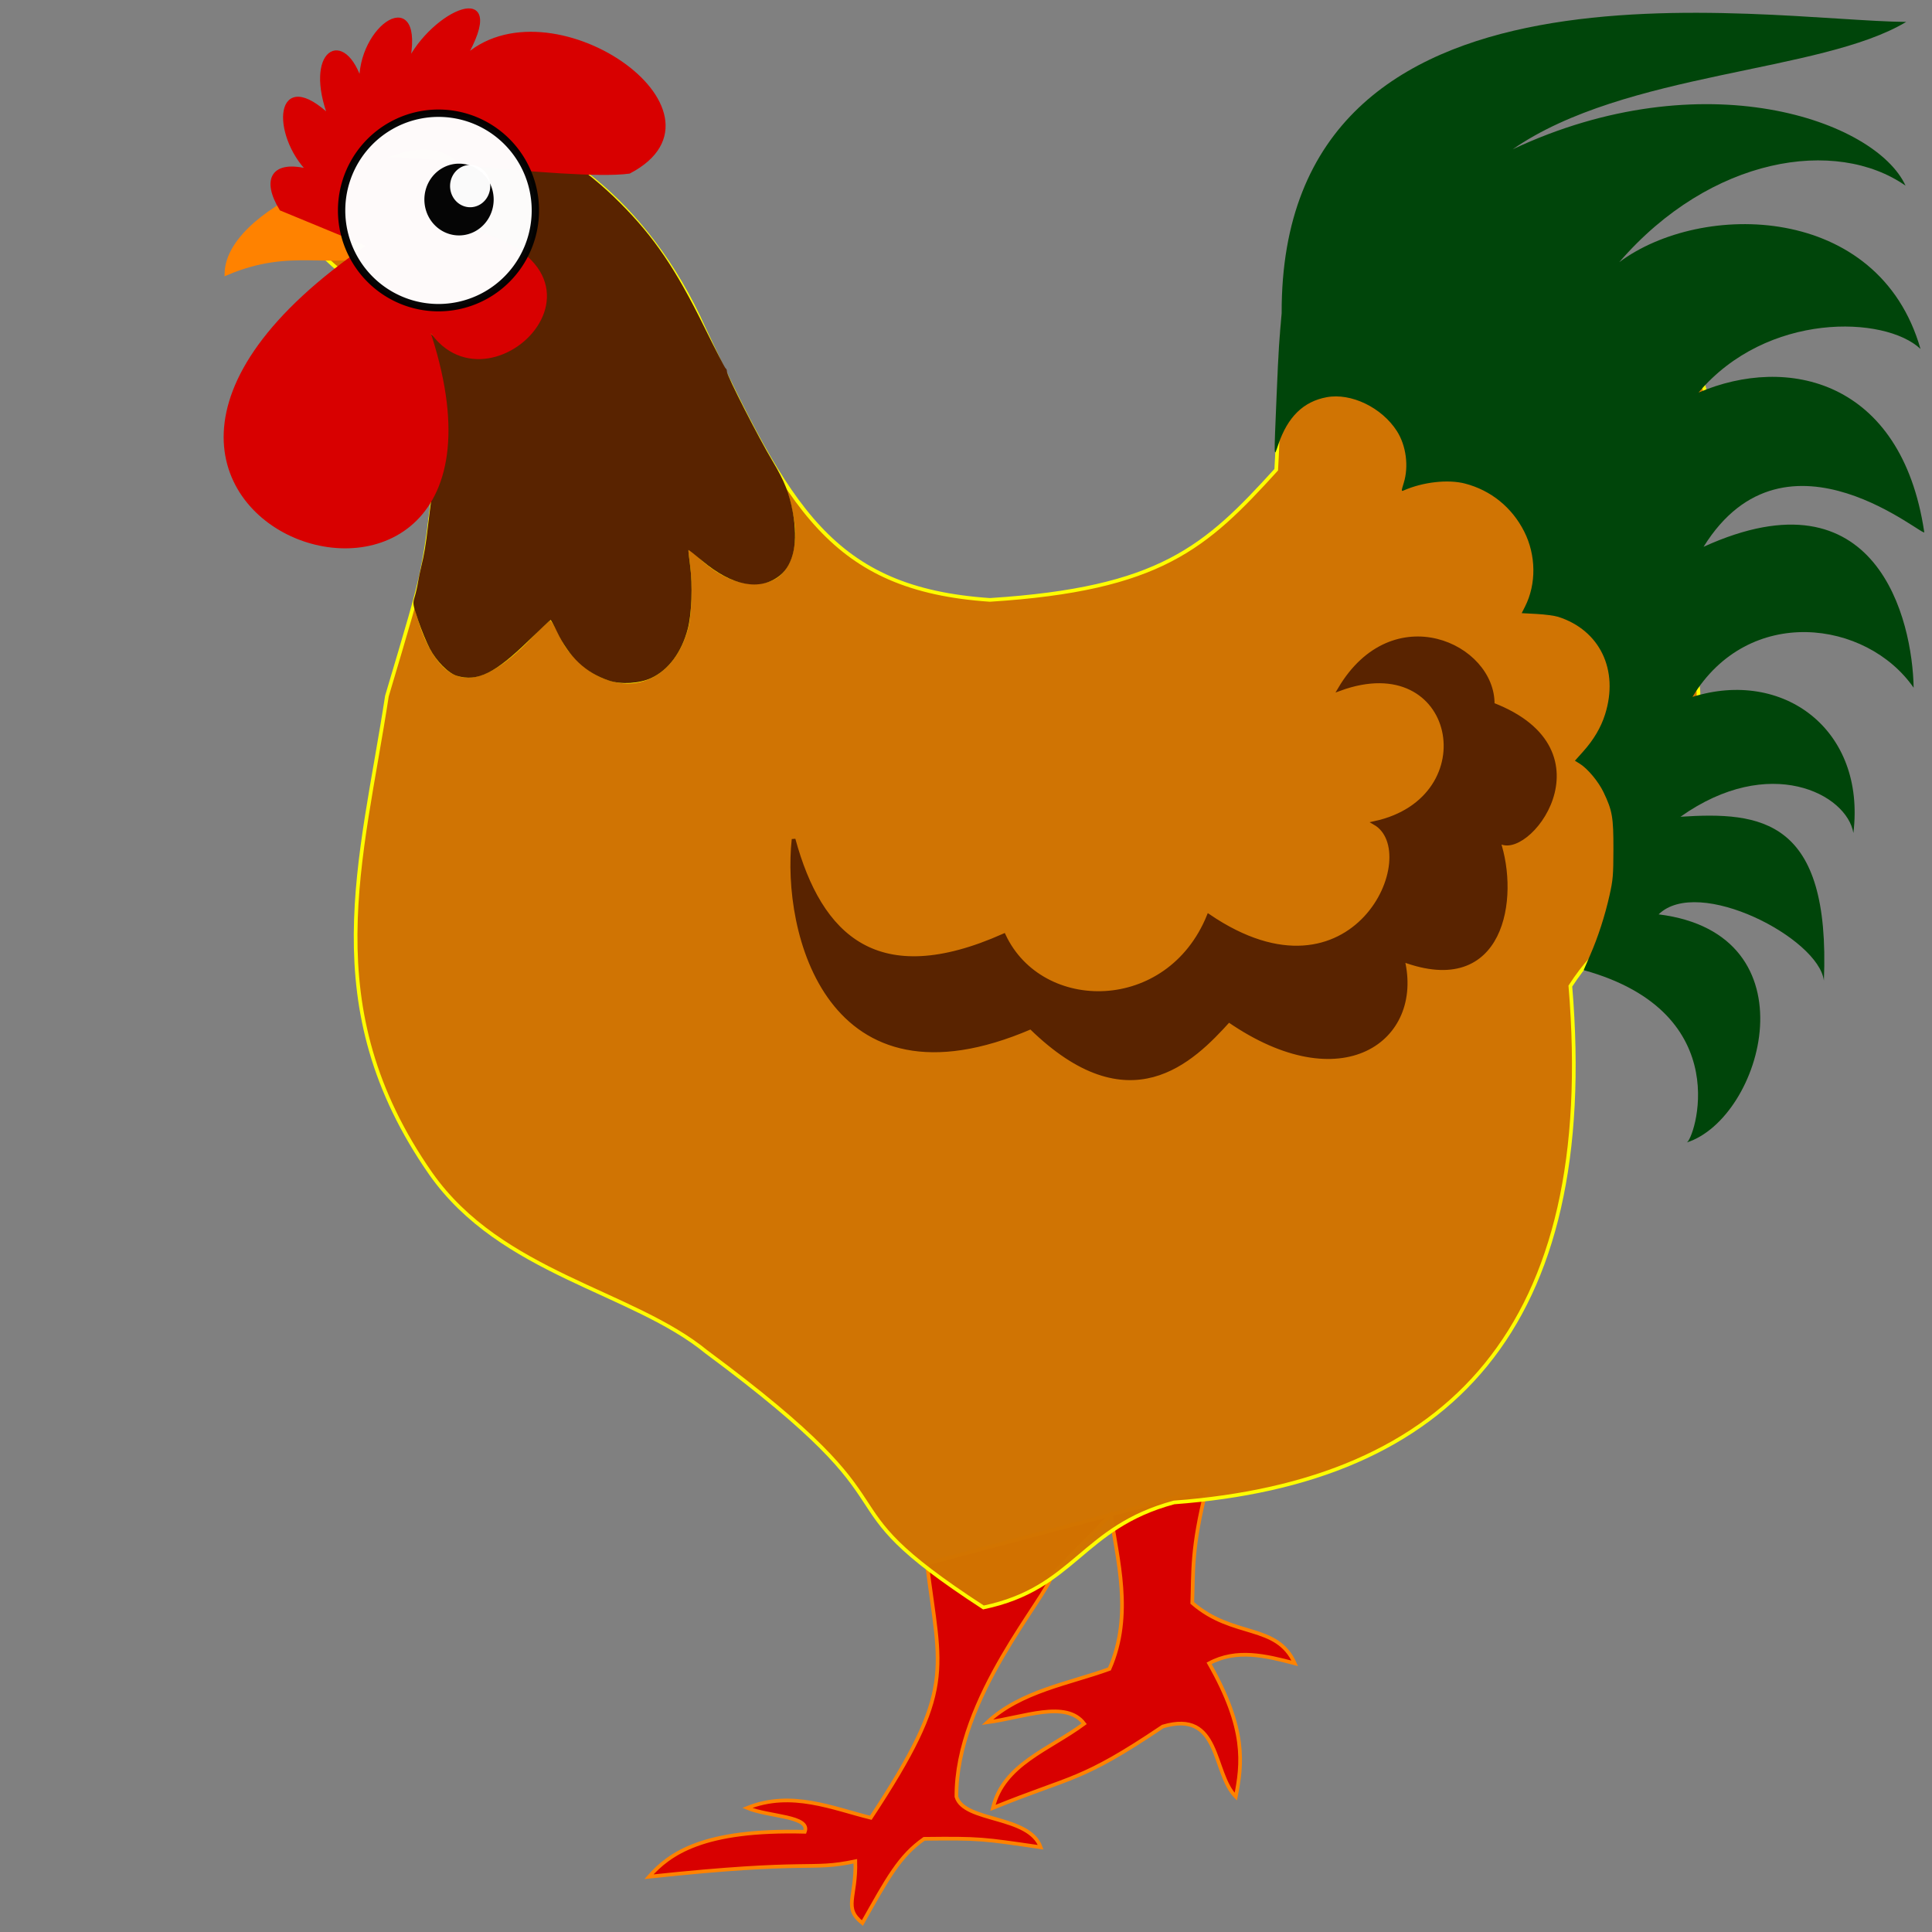 <?xml version="1.0" encoding="UTF-8" standalone="no"?>
<!-- Created with Inkscape (http://www.inkscape.org/) -->
<svg
   xmlns:dc="http://purl.org/dc/elements/1.1/"
   xmlns:cc="http://creativecommons.org/ns#"
   xmlns:rdf="http://www.w3.org/1999/02/22-rdf-syntax-ns#"
   xmlns:svg="http://www.w3.org/2000/svg"
   xmlns="http://www.w3.org/2000/svg"
   xmlns:sodipodi="http://sodipodi.sourceforge.net/DTD/sodipodi-0.dtd"
   xmlns:inkscape="http://www.inkscape.org/namespaces/inkscape"
   width="525"
   height="525"
   id="svg2"
   sodipodi:version="0.32"
   inkscape:version="0.46"
   version="1.0"
   sodipodi:docname="rsts.svg"
   inkscape:output_extension="org.inkscape.output.svg.inkscape">
  <rect width="100%" height="100%" fill="#808080" stroke="none"/>
  <defs
     id="defs4">
    <inkscape:perspective
       sodipodi:type="inkscape:persp3d"
       inkscape:vp_x="0 : 526.18109 : 1"
       inkscape:vp_y="0 : 1000 : 0"
       inkscape:vp_z="744.09448 : 526.18109 : 1"
       inkscape:persp3d-origin="372.04724 : 350.78739 : 1"
       id="perspective10" />
    <inkscape:perspective
       id="perspective2447"
       inkscape:persp3d-origin="372.04724 : 350.78739 : 1"
       inkscape:vp_z="744.09448 : 526.18109 : 1"
       inkscape:vp_y="0 : 1000 : 0"
       inkscape:vp_x="0 : 526.18109 : 1"
       sodipodi:type="inkscape:persp3d" />
  </defs>
  <sodipodi:namedview
     id="base"
     pagecolor="#ffffff"
     bordercolor="#666666"
     borderopacity="1.0"
     gridtolerance="10000"
     guidetolerance="10"
     objecttolerance="10"
     inkscape:pageopacity="0.0"
     inkscape:pageshadow="2"
     inkscape:zoom="1.0114286"
     inkscape:cx="262.5"
     inkscape:cy="261.5113"
     inkscape:document-units="px"
     inkscape:current-layer="layer1"
     showgrid="false"
     inkscape:window-width="1280"
     inkscape:window-height="735"
     inkscape:window-x="1280"
     inkscape:window-y="24" />
  <g
     inkscape:label="Layer 1"
     inkscape:groupmode="layer"
     id="layer1"
     transform="translate(-169.709,-261.081)">
    <g
       id="g2546"
       transform="translate(61.024,2)">
      <path
         sodipodi:nodetypes="ccccccccccccccccccccccc"
         transform="translate(38.214,215.219)"
         id="path3297"
         d="M 322.358,468.768 C 326.036,498.3 330.259,502.677 307.099,537.817 C 296.91,535.338 285.549,530.297 273.528,535.147 C 279.384,537.593 290.82,537.309 289.169,541.632 C 261.55,540.902 252.385,547.552 246.823,553.84 C 291.718,549.059 290.158,552.323 302.902,549.643 C 303.165,559.612 299.552,562.255 304.81,566.429 C 311.679,554.273 314.836,548.27 321.595,543.54 C 336.809,543.371 337.414,543.53 353.259,545.829 C 350.142,537.027 332.416,539.066 330.369,532.095 C 330.191,505.186 355.232,477.617 356.311,471.82 L 372.333,455.416 C 373.937,467.149 378.468,482.601 371.952,497.379 C 361.052,501.349 347.856,503.392 338.762,511.876 C 348.606,510.571 360.146,505.714 365.085,512.258 C 355.509,519.351 343.129,523.243 340.288,535.147 C 362.092,526.269 363.898,528.202 386.448,513.021 C 402.257,508.343 399.806,525.578 406.286,532.095 C 408.056,523.155 409.237,513.771 399.037,495.853 C 406.531,491.846 414.335,493.777 422.308,495.853 C 417.399,484.903 405.597,489.107 394.46,479.449 C 394.764,470.83 394.213,464.684 398.275,448.549 L 322.358,468.768 z"
         style="fill:#d80000;fill-opacity:1;fill-rule:evenodd;stroke:#ff8200;stroke-width:1px;stroke-linecap:butt;stroke-linejoin:miter;stroke-opacity:1" />
      <path
         sodipodi:nodetypes="cccccscccccccccccczc"
         transform="translate(38.214,215.219)"
         id="path2513"
         d="M 152.733,106.254 C 151.169,74.259 198.999,76.548 198.999,76.548 C 219.318,80.345 245.97,97.586 261.826,133.283 C 284.734,181.927 296.425,203.965 339.475,206.879 C 385.757,203.928 398.036,192.67 417.273,171.507 C 419.532,133.528 414.016,74.749 464.916,77.674 C 474.507,78.225 474.784,90.744 474.784,90.744 C 507.732,79.662 508.966,107.567 509.981,117.548 C 529.892,104.198 537.331,130.802 525.666,137.261 C 544.416,156.924 525.731,159.398 522.689,169.981 C 542.16,181.299 519.022,198.502 518.149,211.67 C 548.584,237.765 520.029,243.381 516.01,262.289 C 519.164,307.837 512.879,287.68 497.198,311.82 C 504.978,404.582 464.19,446.61 389.493,452.133 C 364.267,458.927 362.602,475.485 337.711,480.675 C 289.813,449.532 324.367,457.111 262.47,411.257 C 242.269,394.671 206.648,390 187.511,362.777 C 155.81,317.342 168.768,277.799 175.61,233.021 C 186.874,195.022 185.328,201.742 189.844,164.615 C 194.278,128.159 164.178,125.568 152.733,106.254 z"
         style="opacity:0.98;fill:#d17300;fill-opacity:1;fill-rule:evenodd;stroke:#ffff00;stroke-width:1px;stroke-linecap:butt;stroke-linejoin:miter;stroke-opacity:1" />
      <path
         sodipodi:nodetypes="ccccc"
         transform="translate(38.214,215.219)"
         id="path2523"
         d="M 131.995,118.179 C 132.21,108.439 144.85,99.665 156.029,94.909 C 167.362,97.423 157.187,101.393 155.648,104.827 C 170.669,101.408 171.825,109.144 174.722,112.457 C 160.026,116.853 149.975,110.53 131.995,118.179 z"
         style="fill:#ff8200;fill-opacity:1;fill-rule:evenodd;stroke:#ff8200;stroke-width:1px;stroke-linecap:butt;stroke-linejoin:miter;stroke-opacity:1" />
      <path
         transform="translate(38.214,215.219)"
         id="path3309"
         d="M 236.541,228.947 C 232.978,227.923 230.309,226.283 227.147,223.174 C 224.686,220.754 223.951,219.712 222.378,216.417 C 221.354,214.273 220.279,212.515 219.986,212.507 C 219.693,212.499 217.648,214.388 215.442,216.704 C 206.615,225.974 200.157,229.348 194.701,227.541 C 190.625,226.191 186.818,220.935 184.354,213.255 C 182.937,208.842 182.842,208.296 183.483,208.296 C 183.925,208.296 184.071,207.458 184.199,204.195 C 184.364,200.001 185.07,196.088 185.663,196.088 C 185.845,196.088 185.993,195.144 185.993,193.99 C 185.993,192.836 186.153,191.892 186.349,191.892 C 186.544,191.892 186.711,190.338 186.72,188.438 C 186.729,186.538 186.826,184.84 186.934,184.664 C 187.103,184.392 188.061,176.893 189.447,164.997 C 189.643,163.318 189.804,160.438 189.805,158.595 C 189.808,155.971 189.932,155.197 190.381,155.025 C 190.754,154.882 190.953,154.289 190.953,153.321 C 190.953,152.255 191.114,151.836 191.525,151.836 C 191.84,151.836 192.097,151.664 192.097,151.454 C 192.097,151.244 191.84,151.073 191.525,151.073 C 191.075,151.073 190.953,150.543 190.953,148.593 C 190.953,147.229 190.8,146.113 190.613,146.113 C 190.426,146.113 190.165,145.684 190.033,145.159 C 189.902,144.635 189.625,144.206 189.42,144.206 C 189.214,144.206 189.045,143.777 189.045,143.252 C 189.045,142.659 188.829,142.298 188.473,142.298 C 188.158,142.298 187.901,142.041 187.901,141.726 C 187.901,141.387 187.552,141.154 187.043,141.155 C 186.201,141.156 186.187,141.08 186.306,137.312 L 186.427,133.468 L 188.316,135.236 C 190.983,137.73 192.387,138.252 196.484,138.274 C 199.745,138.292 200.084,138.213 203.214,136.709 C 211.524,132.717 215.633,124.937 213.059,118.074 C 212.385,116.277 211.577,115.162 209.302,112.889 C 206.935,110.524 205.669,109.626 202.4,107.996 C 200.199,106.897 198.359,105.961 198.313,105.915 C 198.267,105.868 198.501,104.98 198.833,103.941 C 199.786,100.956 199.684,94.949 198.635,92.265 C 197.562,89.519 195.525,86.848 193.556,85.605 C 188.718,82.55 181.396,82.902 173.582,86.564 C 170.11,88.191 169.537,88.01 171.348,85.858 C 173.589,83.195 184.05,79.411 195.668,77.061 C 199.854,76.215 200.955,76.141 201.926,76.643 C 202.29,76.831 203.361,77.3 204.305,77.685 C 205.249,78.07 206.248,78.603 206.526,78.869 C 206.803,79.135 207.275,79.353 207.575,79.353 C 207.875,79.353 208.12,79.524 208.12,79.734 C 208.12,79.944 208.806,80.116 209.646,80.116 C 210.485,80.116 211.172,80.284 211.172,80.49 C 211.172,80.696 211.601,80.972 212.125,81.103 C 212.65,81.235 213.079,81.496 213.079,81.683 C 213.079,81.87 213.508,82.023 214.033,82.023 C 214.557,82.023 214.987,82.207 214.987,82.432 C 214.987,83.16 216.052,83.931 217.058,83.931 C 217.675,83.931 218.039,84.142 218.039,84.503 C 218.039,84.817 218.296,85.075 218.611,85.075 C 218.925,85.075 219.183,85.243 219.183,85.449 C 219.183,85.655 219.612,85.931 220.137,86.063 C 220.661,86.194 221.09,86.455 221.09,86.642 C 221.09,86.829 221.52,86.982 222.044,86.982 C 222.638,86.982 222.998,87.199 222.998,87.555 C 222.998,87.869 223.255,88.127 223.57,88.127 C 223.885,88.127 224.142,88.299 224.142,88.508 C 224.142,88.718 224.572,88.89 225.096,88.89 C 225.69,88.89 226.05,89.106 226.05,89.462 C 226.05,89.777 226.307,90.034 226.622,90.034 C 226.937,90.034 227.194,90.203 227.194,90.409 C 227.194,90.614 227.623,90.89 228.148,91.022 C 228.673,91.154 229.102,91.396 229.102,91.56 C 229.102,91.725 229.531,91.967 230.055,92.098 C 230.58,92.23 231.009,92.506 231.009,92.712 C 231.009,92.918 231.194,93.086 231.42,93.086 C 231.954,93.086 234.061,95.193 234.061,95.727 C 234.061,95.953 234.245,96.138 234.47,96.138 C 234.998,96.138 235.969,97.109 235.969,97.637 C 235.969,97.862 236.152,98.046 236.377,98.046 C 236.837,98.046 237.876,98.99 237.876,99.408 C 237.876,99.557 238.391,100.172 239.02,100.773 C 239.65,101.375 240.165,102.123 240.165,102.436 C 240.165,102.749 240.337,103.005 240.546,103.005 C 240.756,103.005 240.928,103.262 240.928,103.577 C 240.928,103.892 241.113,104.149 241.339,104.149 C 241.78,104.149 243.98,106.215 243.98,106.629 C 243.98,107.043 246.18,109.109 246.621,109.109 C 246.847,109.109 247.032,109.293 247.032,109.518 C 247.032,110.046 248.002,111.016 248.53,111.016 C 248.755,111.016 248.939,111.445 248.939,111.97 C 248.939,112.563 249.155,112.924 249.511,112.924 C 249.826,112.924 250.084,113.181 250.084,113.496 C 250.084,113.811 250.268,114.068 250.492,114.068 C 251.021,114.068 251.991,115.039 251.991,115.567 C 251.991,115.792 252.163,115.976 252.373,115.976 C 252.582,115.976 252.754,116.202 252.754,116.479 C 252.754,116.756 253.269,117.559 253.899,118.265 C 254.528,118.97 255.043,119.859 255.043,120.241 C 255.043,120.623 255.196,120.935 255.383,120.935 C 255.57,120.935 255.831,121.364 255.963,121.889 C 256.094,122.413 256.37,122.842 256.576,122.842 C 256.782,122.842 256.95,123.1 256.95,123.415 C 256.95,123.729 257.111,123.987 257.306,123.987 C 257.502,123.987 257.784,124.373 257.934,124.845 C 258.084,125.317 258.61,126.344 259.104,127.127 C 259.598,127.909 260.002,128.882 260.002,129.288 C 260.002,129.695 260.139,130.084 260.305,130.154 C 260.876,130.393 263.054,135.017 263.054,135.988 C 263.054,136.521 263.229,136.957 263.442,136.957 C 263.655,136.957 264.127,137.601 264.491,138.388 C 264.855,139.175 265.238,139.904 265.343,140.009 C 265.657,140.323 268.025,145.136 268.019,145.447 C 268.016,145.606 268.443,146.625 268.967,147.712 C 269.492,148.8 269.921,149.982 269.921,150.34 C 269.921,150.698 270.179,151.09 270.493,151.211 C 270.832,151.34 271.065,151.914 271.065,152.614 C 271.065,153.265 271.323,154.055 271.638,154.37 C 271.952,154.684 272.21,155.359 272.21,155.868 C 272.21,156.378 272.382,156.795 272.591,156.795 C 272.801,156.795 272.973,157.31 272.973,157.939 C 272.973,158.569 273.141,159.084 273.347,159.084 C 273.553,159.084 273.829,159.513 273.961,160.038 C 274.092,160.562 274.351,160.991 274.536,160.991 C 274.72,160.991 274.981,161.678 275.115,162.517 C 275.25,163.357 275.509,164.043 275.692,164.043 C 275.875,164.043 276.025,164.485 276.025,165.024 C 276.025,165.564 276.239,166.244 276.502,166.537 C 277.719,167.895 277.932,168.259 277.932,168.986 C 277.932,169.425 278.183,169.766 278.505,169.766 C 278.819,169.766 279.077,170.035 279.077,170.365 C 279.077,170.695 279.291,171.204 279.554,171.496 C 280.686,172.759 280.984,173.19 280.984,173.564 C 280.984,173.783 281.242,173.962 281.556,173.962 C 281.871,173.962 282.129,174.157 282.129,174.395 C 282.129,174.633 282.558,175.226 283.082,175.712 C 283.607,176.198 284.036,176.862 284.036,177.186 C 284.036,177.511 284.194,177.777 284.386,177.777 C 284.801,177.777 286.187,183.863 286.515,187.123 C 286.825,190.21 286.147,194.567 285.006,196.819 C 283.096,200.588 280.482,202.263 276.133,202.503 C 271.013,202.787 265.755,200.451 260.505,195.561 C 258.955,194.117 257.618,193.004 257.534,193.088 C 257.451,193.172 257.642,195.04 257.96,197.239 C 258.676,202.194 258.452,210.769 257.512,214.4 C 254.573,225.748 246.03,231.674 236.541,228.947 L 236.541,228.947 z"
         style="opacity:0.98;fill:#ffff00;fill-opacity:1;stroke:#ffff00;stroke-width:0;stroke-linecap:round;stroke-linejoin:round;stroke-miterlimit:4;stroke-dasharray:none;stroke-opacity:1" />
      <path
         transform="translate(38.214,215.219)"
         id="path3311"
         d="M 235.969,228.81 C 229.648,226.705 225.141,222.471 221.823,215.518 C 220.988,213.77 220.208,212.34 220.088,212.34 C 219.968,212.34 217.261,214.886 214.073,217.999 C 205.075,226.782 200.188,229.178 194.652,227.52 C 192.309,226.818 189.132,223.634 187.256,220.107 C 186.377,218.455 184.968,215.033 184.125,212.502 C 182.608,207.95 182.598,207.883 183.163,206.02 C 183.477,204.985 183.884,203.194 184.067,202.04 C 184.251,200.886 184.668,198.886 184.993,197.596 C 185.688,194.842 186.241,191.509 186.735,187.099 C 186.931,185.35 187.628,179.799 188.284,174.763 C 189.878,162.518 190.146,154.35 189.118,149.371 C 188.703,147.365 187.917,144.605 187.37,143.237 C 186.538,141.157 186.375,140.147 186.375,137.061 L 186.375,133.372 L 187.981,134.931 C 190.758,137.626 192.12,138.14 196.484,138.14 C 200.17,138.14 200.403,138.088 203.351,136.617 C 207.216,134.689 210.963,131.101 212.519,127.84 C 214.052,124.626 214.107,120.407 212.655,117.349 C 210.853,113.553 206.562,109.882 200.851,107.251 C 199.498,106.628 198.339,106.088 198.274,106.052 C 198.209,106.016 198.437,105.02 198.78,103.838 C 199.597,101.03 199.597,95.248 198.781,92.946 C 196.272,85.871 190.676,82.624 182.941,83.755 C 179.859,84.206 175.68,85.462 173.48,86.6 C 172.812,86.946 171.835,87.392 171.309,87.592 C 169.836,88.152 170.072,86.999 171.744,85.468 C 174.59,82.86 184.105,79.477 194.686,77.309 L 200.472,76.124 L 205.536,77.879 C 218.406,82.339 229.168,89.142 239.02,99.045 C 248.25,108.322 254.023,116.829 261.797,132.608 C 264.846,138.798 267.493,143.92 267.677,143.99 C 267.862,144.06 268.014,144.459 268.014,144.876 C 268.014,145.973 276.573,162.752 280.378,169.115 C 283.623,174.539 284.96,177.896 285.896,182.965 C 287.402,191.125 286.162,197.237 282.389,200.255 C 277.005,204.56 269.402,203.117 261.282,196.251 C 259.291,194.567 257.613,193.249 257.552,193.323 C 257.492,193.396 257.687,195.259 257.987,197.462 C 258.716,202.823 258.436,210.722 257.375,214.743 C 255.694,221.116 252.122,225.922 247.437,228.116 C 244.216,229.624 239.305,229.921 235.969,228.81 L 235.969,228.81 z"
         style="opacity:1;fill:#592300;fill-opacity:1;stroke:#321b09;stroke-width:0;stroke-linecap:round;stroke-linejoin:round;stroke-miterlimit:4;stroke-dasharray:none;stroke-opacity:1" />
      <path
         sodipodi:nodetypes="cccccccccccc"
         id="path2517"
         d="M 185.088,315.85 C 180.278,307.977 182.643,302.89 192.717,305.55 C 182.831,295.708 183.481,276.689 198.44,291.053 C 191.515,273.051 202.175,266.496 206.832,281.898 C 206.063,266.193 224.021,254.448 219.422,276.557 C 226.275,262.018 247.345,253.14 234.681,275.031 C 257.537,253.137 310.508,289.614 279.64,305.769 C 263.229,307.968 204.727,298.819 208.358,304.024 C 234.28,290.053 240.953,310.035 235.444,321.573 C 284.355,333.742 235.771,377.961 222.855,342.936 C 265.928,455.451 96.919,402.281 209.121,325.769 L 185.088,315.85 z"
         style="fill:#d80000;fill-opacity:1;fill-rule:evenodd;stroke:#d80000;stroke-width:1px;stroke-linecap:butt;stroke-linejoin:miter;stroke-opacity:1" />
      <path
         transform="matrix(2.226,0,0,2.234,-186.567,99.979)"
         d="M 197.993,96.816 A 11.826,11.826 0 1 1 174.34,96.816 A 11.826,11.826 0 1 1 197.993,96.816 z"
         sodipodi:ry="11.826159"
         sodipodi:rx="11.826159"
         sodipodi:cy="96.81601"
         sodipodi:cx="186.16663"
         id="path3299"
         style="opacity:0.98;fill:#ffffff;fill-opacity:1;stroke:#020202;stroke-width:0.897;stroke-linecap:round;stroke-linejoin:round;stroke-miterlimit:4;stroke-dasharray:none;stroke-opacity:1"
         sodipodi:type="arc" />
      <path
         transform="matrix(2.742,0,0,3.408,-278.096,-18.594)"
         d="M 189.982,97.388 A 3.433,2.861 0 1 1 183.115,97.388 A 3.433,2.861 0 1 1 189.982,97.388 z"
         sodipodi:ry="2.8611674"
         sodipodi:rx="3.4334011"
         sodipodi:cy="97.388237"
         sodipodi:cx="186.54813"
         id="path3303"
         style="opacity:0.98;fill:#000000;fill-opacity:1;stroke:#ffffff;stroke-width:0;stroke-linecap:round;stroke-linejoin:round;stroke-miterlimit:4;stroke-dasharray:none;stroke-opacity:1"
         sodipodi:type="arc" />
      <path
         transform="matrix(1.244,0,0,1.256,-0.602,194.273)"
         d="M 194.941,91.857 A 4.387,4.578 0 1 1 186.167,91.857 A 4.387,4.578 0 1 1 194.941,91.857 z"
         sodipodi:ry="4.577868"
         sodipodi:rx="4.3871236"
         sodipodi:cy="91.856651"
         sodipodi:cx="190.55376"
         id="path3305"
         style="opacity:0.98;fill:#ffffff;fill-opacity:1;stroke:#ffffff;stroke-width:0;stroke-linecap:round;stroke-linejoin:round;stroke-miterlimit:4;stroke-dasharray:none;stroke-opacity:1"
         sodipodi:type="arc" />
      <path
         sodipodi:nodetypes="ccccccccccc"
         transform="translate(38.214,215.219)"
         id="path3377"
         d="M 286.117,271.919 C 283.375,296.893 295.358,346.828 350.588,323.039 C 377.371,349.245 394.399,332.169 404.378,321.132 C 435.147,342.373 456.876,326.353 451.683,304.728 C 478.891,314.874 482.931,287.805 477.624,272.301 C 485.007,278.443 509.007,248.005 476.098,235.297 C 476.364,219.185 449.021,206.531 434.516,231.1 C 466.587,219.364 474.74,260.859 444.024,267.503 C 457.992,275.495 438.506,319.688 398.906,292.752 C 387.946,319.744 353.434,319.752 343.267,298.048 C 308.886,313.375 293.348,298.466 286.117,271.919 z"
         style="fill:#592300;fill-opacity:1;fill-rule:evenodd;stroke:#592300;stroke-width:1px;stroke-linecap:butt;stroke-linejoin:miter;stroke-opacity:1" />
      <path
         transform="translate(38.214,215.219)"
         id="path3385"
         d="M 500.811,307.483 C 500.938,307.168 501.737,305.325 502.588,303.386 C 504.707,298.557 506.611,292.676 507.846,287.14 C 508.783,282.938 508.883,281.751 508.899,274.675 C 508.918,265.937 508.61,264.148 506.227,259.161 C 504.831,256.241 501.893,252.717 499.748,251.392 L 498.438,250.582 L 500.629,248.135 C 503.542,244.882 505.501,241.569 506.636,237.976 C 510.439,225.939 505.218,215.089 493.888,211.479 C 492.926,211.173 490.302,210.822 488.058,210.7 L 483.977,210.479 L 484.877,208.703 C 487.986,202.567 487.901,194.723 484.655,188.297 C 481.347,181.751 475.619,177.105 468.592,175.27 C 463.957,174.06 457.088,174.839 451.827,177.171 C 451.25,177.427 451.259,177.234 451.922,175.101 C 453.327,170.589 452.577,164.924 450.055,160.991 C 445.948,154.587 437.632,150.576 430.995,151.798 C 424.669,152.964 420.404,157.122 417.852,164.613 C 416.6,168.286 416.635,169.217 417.361,151.635 C 417.934,137.746 418.116,136.145 418.747,128.946 C 418.447,26.212 549.255,49.507 588.459,49.816 C 565.239,63.747 512.146,63.223 481.528,84.429 C 533.283,60.1 580.124,76.546 588.286,94.316 C 569.44,81.148 535.363,86.301 510.488,115.103 C 532.788,98.456 581.015,98.988 592.344,138.682 C 582.734,129.604 550.595,128.545 532.026,150.542 C 556.066,140.228 587.131,146.989 593.35,188.344 C 594.779,191.39 555.9,156.164 533.403,192.445 C 580.684,170.932 590.167,212.53 590.482,230.742 C 577.672,212.292 545.606,208.069 530.379,233.236 C 555.002,225.518 577.53,242.08 574.108,270.226 C 572.342,259.621 551.318,248.654 527.129,265.803 C 549.042,264.383 567.904,266.394 566.093,310.339 C 564.698,298.814 531.96,281.792 521.188,292.33 C 563.792,297.627 549.516,347.746 528.78,354.334 C 530.656,354.106 543.012,319.163 500.811,307.483 L 500.811,307.483 z"
         style="opacity:1;fill:#00450a;fill-opacity:1;stroke:#592300;stroke-width:0;stroke-linecap:round;stroke-linejoin:round;stroke-miterlimit:4;stroke-dasharray:none;stroke-opacity:1"
         sodipodi:nodetypes="csssscccsscccsssssssscccccccccccccccccc" />
    </g>
  </g>
</svg>
